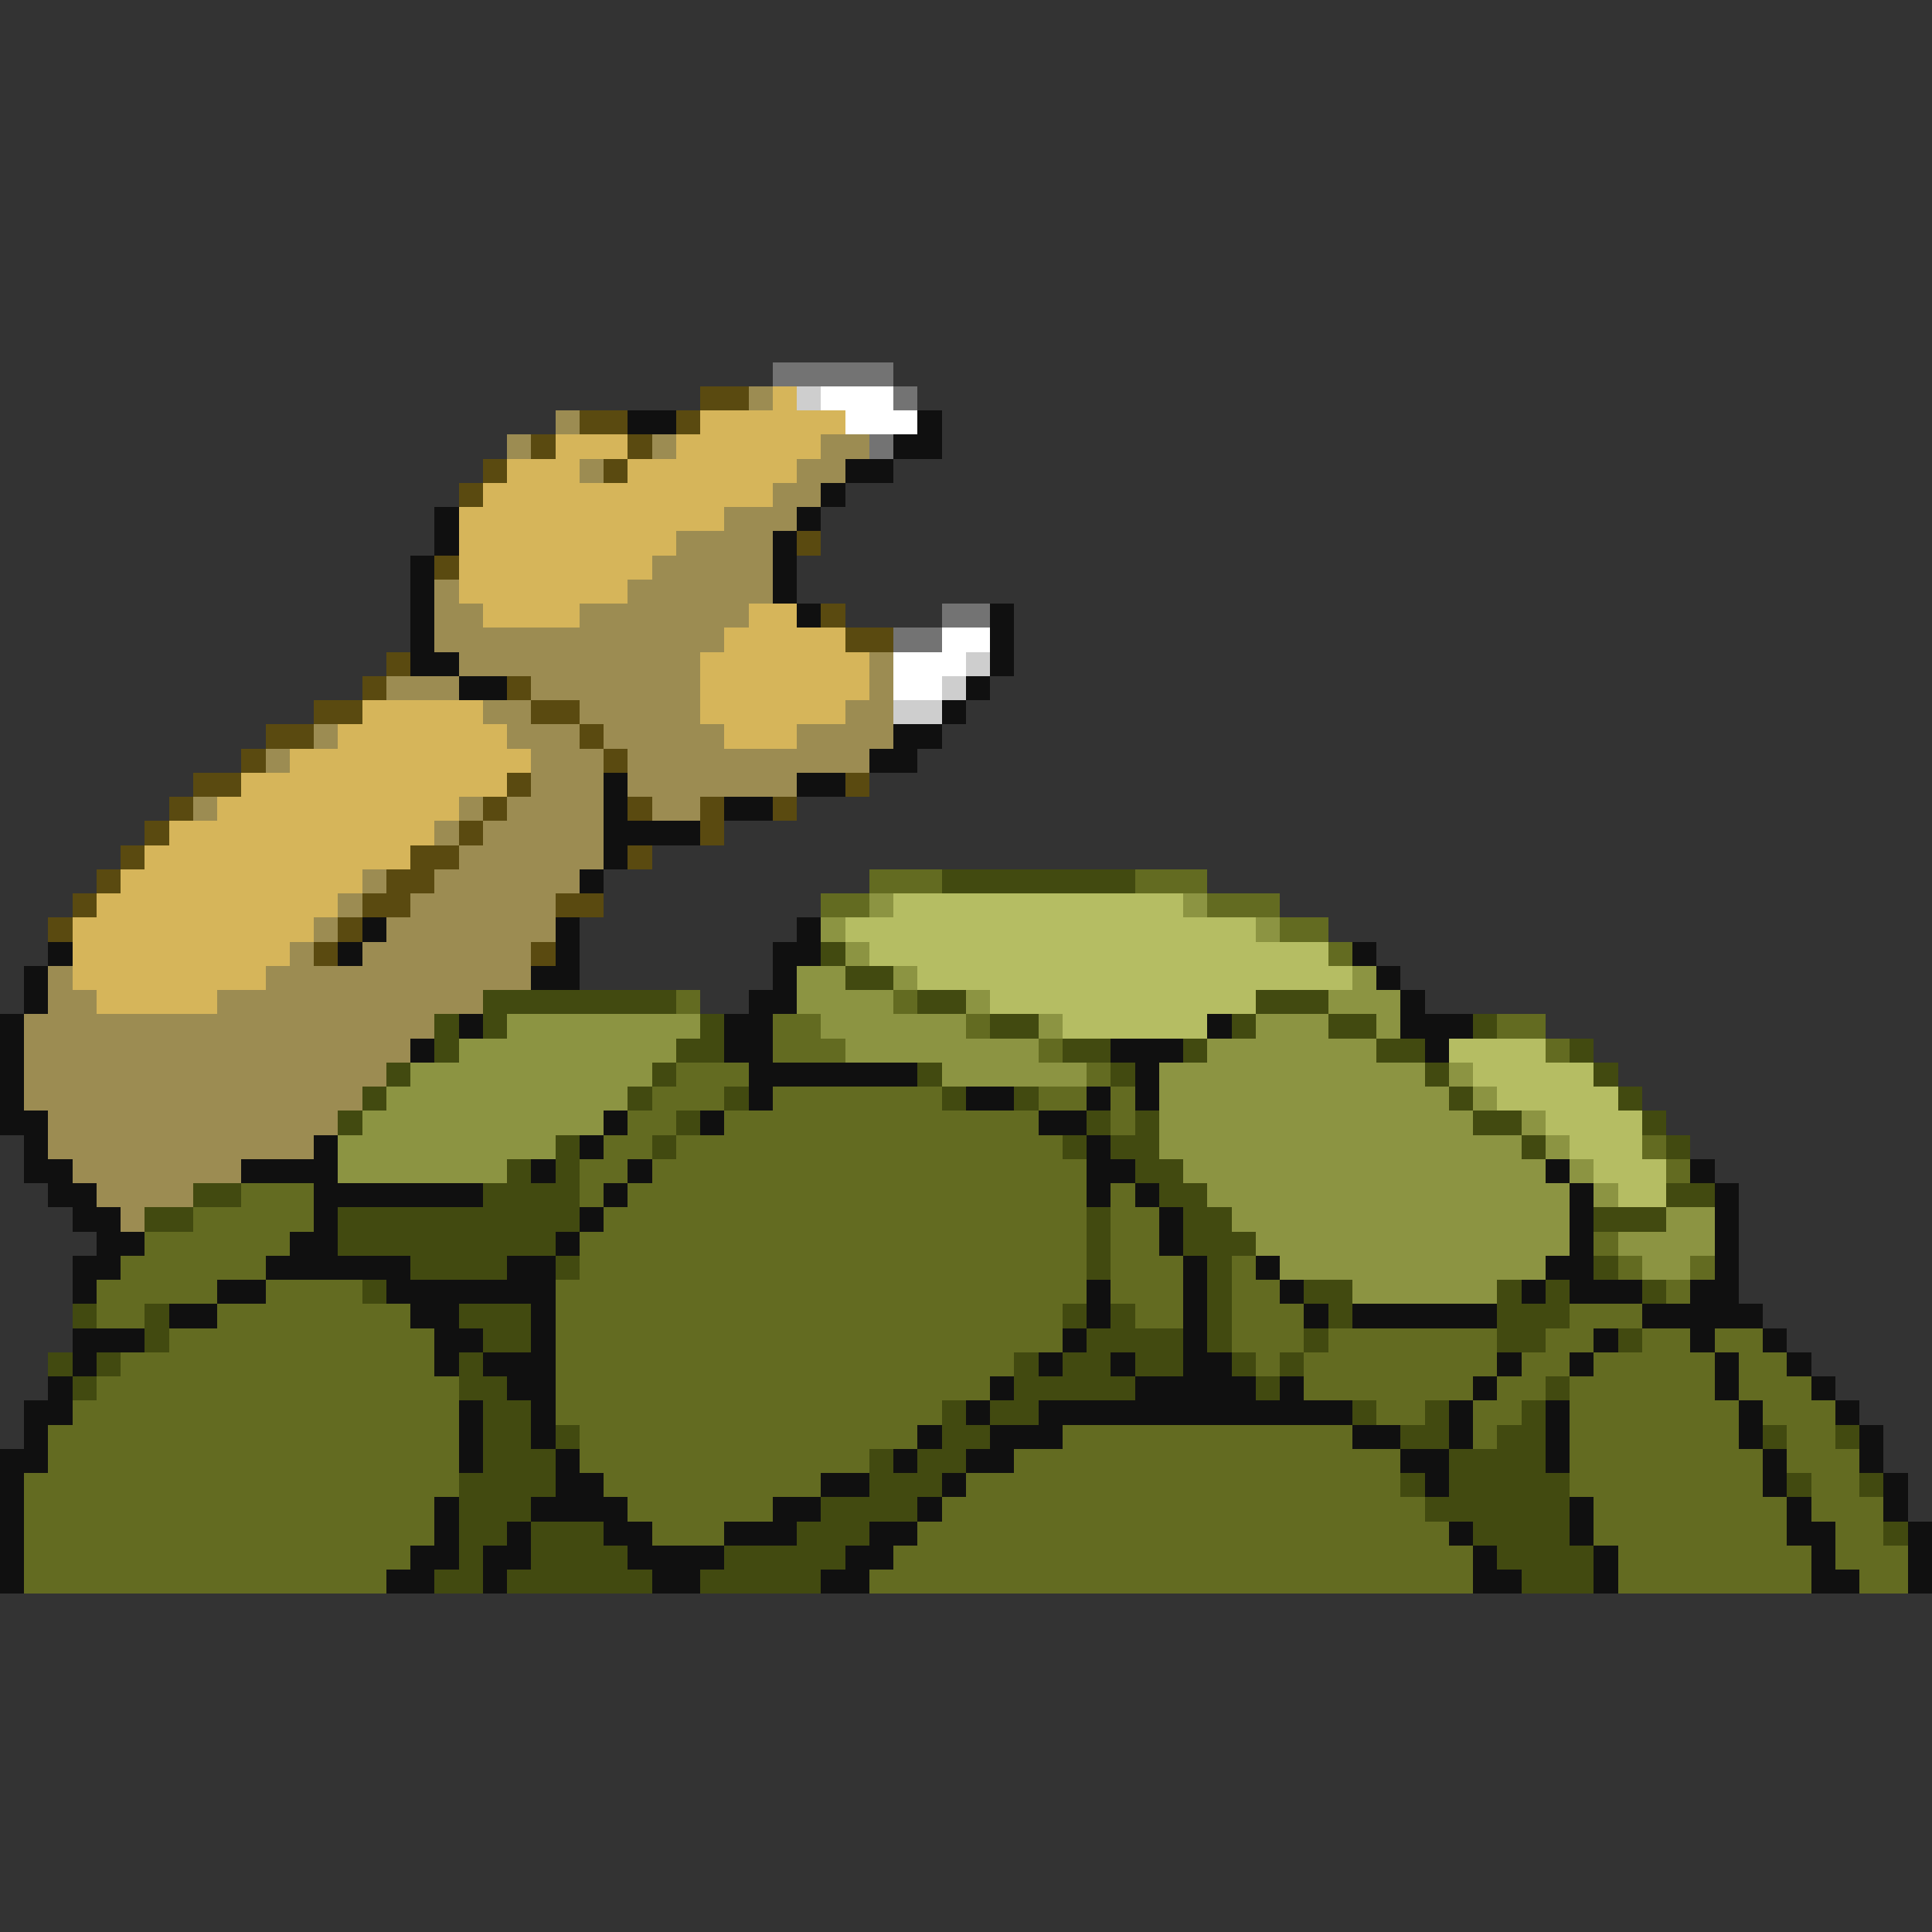 <svg xmlns="http://www.w3.org/2000/svg" viewBox="0 -0.5 80 80" shape-rendering="crispEdges">
<rect x="0" y="-0.5" width="80" height="80" fill="#333333" stroke="none"/>
<path stroke="#737373" d="M32 15h5M37 16h1M36 18h1M39 25h2M37 26h2" />
<path stroke="#5a4a10" d="M29 16h2M24 17h2M28 17h1M22 18h1M26 18h1M20 19h1M25 19h1M19 20h1M33 22h1M18 23h1M34 25h1M35 26h2M16 27h1M15 28h1M21 28h1M13 29h2M22 29h2M11 30h2M24 30h1M10 31h1M25 31h1M8 32h2M21 32h1M35 32h1M7 33h1M20 33h1M26 33h1M29 33h1M32 33h1M6 34h1M19 34h1M29 34h1M5 35h1M17 35h2M26 35h1M4 36h1M16 36h2M3 37h1M15 37h2M23 37h2M2 38h1M14 38h1M13 39h1M22 39h1" />
<path stroke="#9c8c52" d="M31 16h1M23 17h1M21 18h1M27 18h1M34 18h2M24 19h1M33 19h2M32 20h2M30 21h3M28 22h4M27 23h5M18 24h1M26 24h6M18 25h2M24 25h7M18 26h12M19 27h10M36 27h1M16 28h3M22 28h7M36 28h1M20 29h2M24 29h5M35 29h2M13 30h1M21 30h3M25 30h5M33 30h4M11 31h1M22 31h3M26 31h10M22 32h3M26 32h7M8 33h1M19 33h1M21 33h4M27 33h2M18 34h1M20 34h5M19 35h6M15 36h1M18 36h6M14 37h1M17 37h6M13 38h1M16 38h7M12 39h1M15 39h7M2 40h1M11 40h11M2 41h2M9 41h11M1 42h17M1 43h16M1 44h15M1 45h14M2 46h12M2 47h11M3 48h7M4 49h4M5 50h1" />
<path stroke="#d6b55a" d="M32 16h1M29 17h6M23 18h3M28 18h6M21 19h3M26 19h7M20 20h12M19 21h11M19 22h9M19 23h8M19 24h7M20 25h4M31 25h2M30 26h5M29 27h7M29 28h7M15 29h5M29 29h6M14 30h7M30 30h3M12 31h10M10 32h11M9 33h10M7 34h11M6 35h11M5 36h10M4 37h10M3 38h10M3 39h9M3 40h8M4 41h5" />
<path stroke="#cecece" d="M33 16h1M40 27h1M39 28h1M37 29h2" />
<path stroke="#ffffff" d="M34 16h3M35 17h3M39 26h2M37 27h3M37 28h2" />
<path stroke="#101010" d="M26 17h2M38 17h1M37 18h2M35 19h2M34 20h1M18 21h1M33 21h1M18 22h1M32 22h1M17 23h1M32 23h1M17 24h1M32 24h1M17 25h1M33 25h1M41 25h1M17 26h1M41 26h1M17 27h2M41 27h1M19 28h2M40 28h1M39 29h1M37 30h2M36 31h2M25 32h1M33 32h2M25 33h1M30 33h2M25 34h4M25 35h1M24 36h1M15 38h1M23 38h1M33 38h1M2 39h1M14 39h1M23 39h1M32 39h2M56 39h1M1 40h1M22 40h2M32 40h1M57 40h1M1 41h1M31 41h2M58 41h1M0 42h1M19 42h1M30 42h2M50 42h1M58 42h3M0 43h1M17 43h1M30 43h2M46 43h3M59 43h1M0 44h1M31 44h7M47 44h1M0 45h1M31 45h1M40 45h2M45 45h1M47 45h1M0 46h2M25 46h1M29 46h1M43 46h2M1 47h1M13 47h1M24 47h1M45 47h1M1 48h2M10 48h4M22 48h1M26 48h1M45 48h2M64 48h1M70 48h1M2 49h2M13 49h7M25 49h1M45 49h1M47 49h1M65 49h1M71 49h1M3 50h2M13 50h1M24 50h1M48 50h1M65 50h1M71 50h1M4 51h2M12 51h2M23 51h1M48 51h1M65 51h1M71 51h1M3 52h2M11 52h6M21 52h2M49 52h1M52 52h1M64 52h2M71 52h1M3 53h1M9 53h2M16 53h7M45 53h1M49 53h1M53 53h1M63 53h1M65 53h3M70 53h2M7 54h2M17 54h2M22 54h1M45 54h1M49 54h1M54 54h1M56 54h6M68 54h5M3 55h3M18 55h2M22 55h1M44 55h1M49 55h1M66 55h1M70 55h1M73 55h1M3 56h1M18 56h1M20 56h3M43 56h1M46 56h1M49 56h2M62 56h1M65 56h1M71 56h1M74 56h1M2 57h1M21 57h2M41 57h1M47 57h5M53 57h1M61 57h1M71 57h1M75 57h1M1 58h2M19 58h1M22 58h1M40 58h1M43 58h13M60 58h1M64 58h1M72 58h1M76 58h1M1 59h1M19 59h1M22 59h1M38 59h1M41 59h3M56 59h2M60 59h1M64 59h1M72 59h1M77 59h1M0 60h2M19 60h1M23 60h1M37 60h1M40 60h2M58 60h2M64 60h1M73 60h1M77 60h1M0 61h1M23 61h2M34 61h2M39 61h1M59 61h1M73 61h1M78 61h1M0 62h1M18 62h1M22 62h4M32 62h2M38 62h1M65 62h1M74 62h1M78 62h1M0 63h1M18 63h1M21 63h1M25 63h2M30 63h3M36 63h2M60 63h1M65 63h1M74 63h2M79 63h1M0 64h1M17 64h2M20 64h2M26 64h4M35 64h2M61 64h1M66 64h1M75 64h1M79 64h1M0 65h1M16 65h2M20 65h1M27 65h2M34 65h2M61 65h2M66 65h1M75 65h2M79 65h1" />
<path stroke="#636b21" d="M36 36h3M47 36h3M34 37h2M50 37h3M53 38h2M55 39h1M28 41h1M37 41h1M32 42h2M40 42h1M62 42h2M32 43h3M43 43h1M64 43h1M28 44h3M45 44h1M27 45h3M32 45h7M43 45h2M46 45h1M26 46h2M30 46h13M46 46h1M25 47h2M28 47h16M68 47h1M24 48h2M27 48h18M69 48h1M10 49h3M24 49h1M26 49h19M46 49h1M8 50h5M25 50h20M46 50h2M6 51h6M24 51h21M46 51h2M66 51h1M5 52h6M24 52h21M46 52h3M51 52h1M67 52h1M70 52h1M4 53h5M11 53h4M23 53h22M46 53h3M51 53h2M69 53h1M4 54h2M9 54h8M23 54h21M47 54h2M51 54h3M65 54h3M7 55h11M23 55h21M51 55h3M55 55h7M64 55h2M68 55h2M71 55h2M5 56h13M23 56h19M52 56h1M54 56h8M63 56h2M66 56h5M72 56h2M4 57h15M23 57h18M54 57h7M62 57h2M65 57h6M72 57h3M3 58h16M23 58h16M57 58h2M61 58h2M65 58h7M73 58h3M2 59h17M24 59h14M44 59h12M61 59h1M65 59h7M74 59h2M2 60h17M24 60h12M42 60h16M65 60h8M74 60h3M1 61h18M25 61h9M40 61h18M65 61h8M75 61h2M1 62h17M26 62h6M39 62h20M66 62h8M75 62h3M1 63h17M27 63h3M38 63h22M66 63h8M76 63h2M1 64h16M37 64h24M67 64h8M76 64h3M1 65h15M36 65h25M67 65h8M77 65h2" />
<path stroke="#424a10" d="M39 36h8M34 39h1M35 40h2M20 41h8M38 41h2M52 41h3M18 42h1M20 42h1M29 42h1M41 42h2M51 42h1M55 42h2M61 42h1M18 43h1M28 43h2M44 43h2M49 43h1M57 43h2M65 43h1M16 44h1M27 44h1M38 44h1M46 44h1M59 44h1M66 44h1M15 45h1M26 45h1M30 45h1M39 45h1M42 45h1M60 45h1M67 45h1M14 46h1M28 46h1M45 46h1M47 46h1M61 46h2M68 46h1M23 47h1M27 47h1M44 47h1M46 47h2M63 47h1M69 47h1M21 48h1M23 48h1M47 48h2M8 49h2M20 49h4M48 49h2M69 49h2M6 50h2M14 50h10M45 50h1M49 50h2M66 50h3M14 51h9M45 51h1M49 51h3M17 52h4M23 52h1M45 52h1M50 52h1M66 52h1M15 53h1M50 53h1M54 53h2M62 53h1M64 53h1M68 53h1M3 54h1M6 54h1M19 54h3M44 54h1M46 54h1M50 54h1M55 54h1M62 54h3M6 55h1M20 55h2M45 55h4M50 55h1M54 55h1M62 55h2M67 55h1M2 56h1M4 56h1M19 56h1M42 56h1M44 56h2M47 56h2M51 56h1M53 56h1M3 57h1M19 57h2M42 57h5M52 57h1M64 57h1M20 58h2M39 58h1M41 58h2M56 58h1M59 58h1M63 58h1M20 59h2M23 59h1M39 59h2M58 59h2M62 59h2M73 59h1M76 59h1M20 60h3M36 60h1M38 60h2M60 60h4M19 61h4M36 61h3M58 61h1M60 61h5M74 61h1M77 61h1M19 62h3M34 62h4M59 62h6M19 63h2M22 63h3M33 63h3M61 63h4M78 63h1M19 64h1M22 64h4M30 64h5M62 64h4M18 65h2M21 65h6M29 65h5M63 65h3" />
<path stroke="#8c9442" d="M36 37h1M49 37h1M34 38h1M52 38h1M35 39h1M33 40h2M37 40h1M56 40h1M33 41h4M40 41h1M55 41h3M21 42h8M34 42h6M43 42h1M52 42h3M57 42h1M19 43h9M35 43h8M50 43h7M17 44h10M39 44h6M48 44h11M60 44h1M16 45h10M48 45h12M61 45h1M15 46h10M48 46h13M63 46h1M14 47h9M48 47h15M64 47h1M14 48h7M49 48h15M65 48h1M50 49h15M66 49h1M51 50h14M69 50h2M52 51h13M67 51h4M53 52h11M68 52h2M56 53h6" />
<path stroke="#b5bd63" d="M37 37h12M35 38h17M36 39h19M38 40h18M41 41h11M44 42h6M60 43h4M61 44h5M62 45h5M64 46h4M65 47h3M66 48h3M67 49h2" />
</svg>